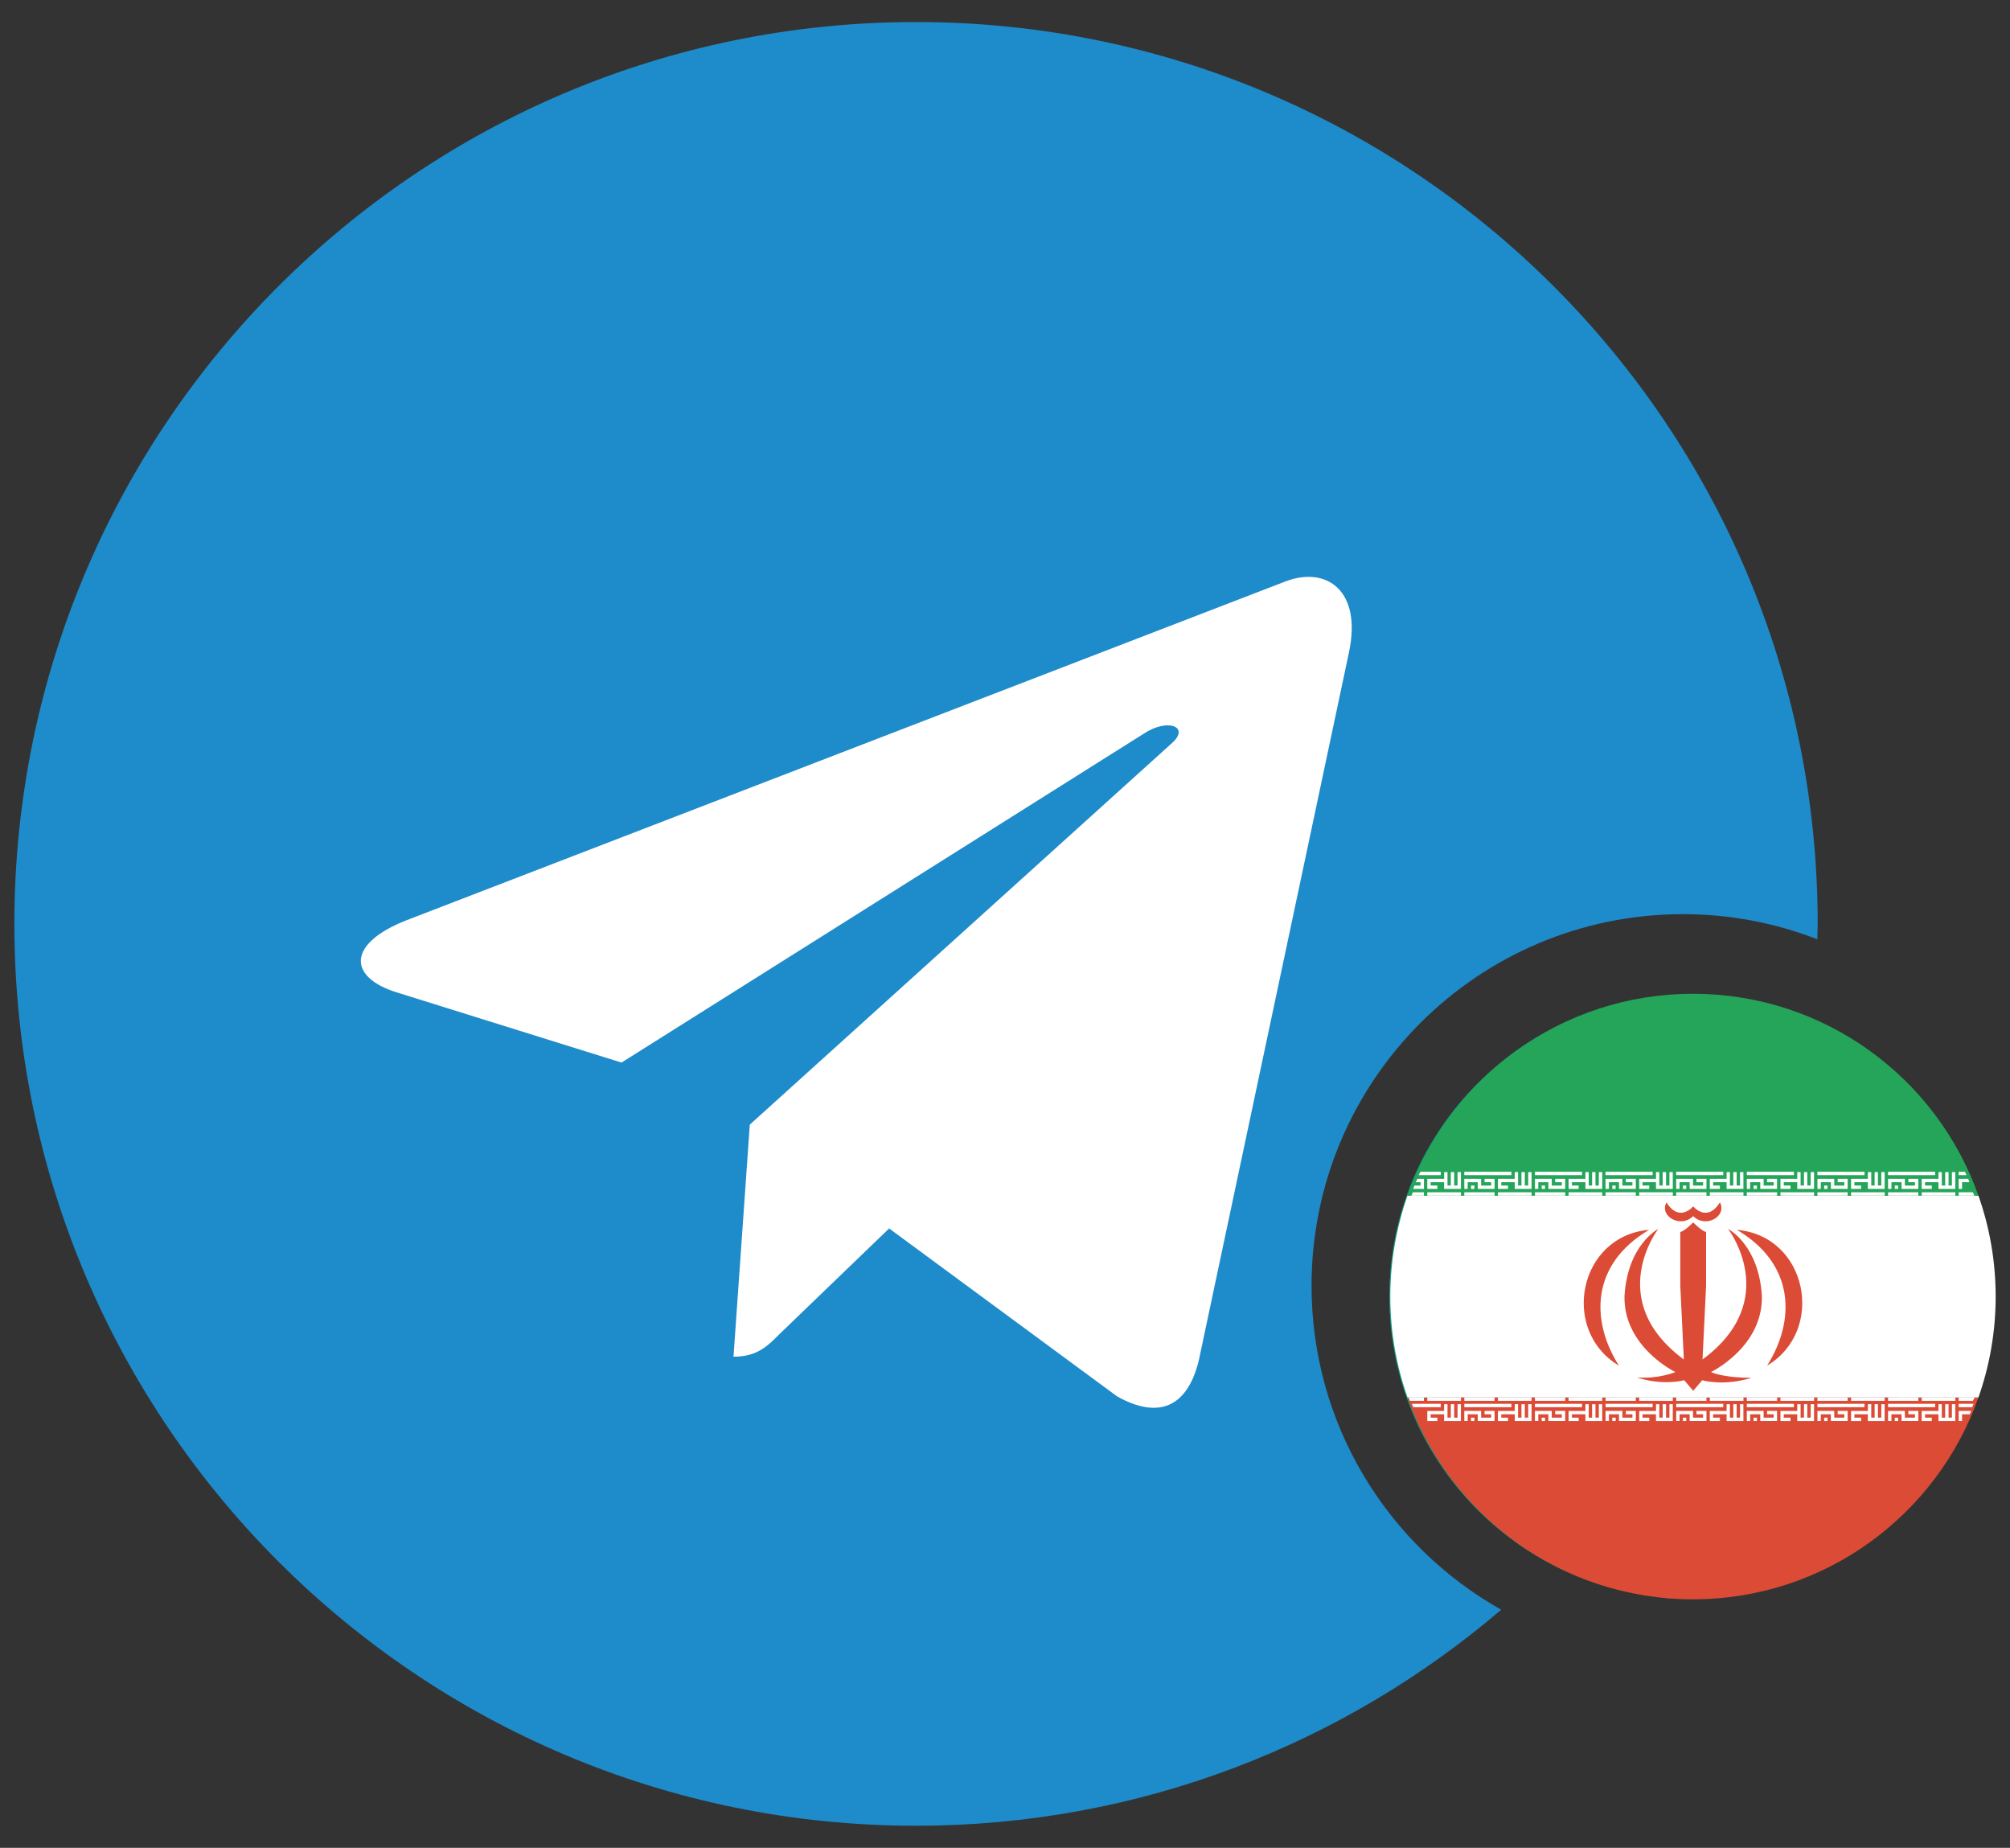 <?xml version="1.0" encoding="iso-8859-1"?>
<!-- Generator: Adobe Illustrator 24.0.0, SVG Export Plug-In . SVG Version: 6.00 Build 0)  -->
<svg version="1.1" id="&#x56FE;&#x5C42;_1" xmlns="http://www.w3.org/2000/svg" xmlns:xlink="http://www.w3.org/1999/xlink" x="0px"
	 y="0px" viewBox="0 0 68 62.5" style="enable-background:new 0 0 68 62.5;" xml:space="preserve">
<rect x="0" y="0" width="68" height="62.5" fill="#333333" stroke="none"/>
<g>
	<path style="fill:#1E8BCA;" d="M44.371,43.489c0-6.941,5.627-12.569,12.569-12.569c1.602,0,3.132,0.303,4.541,0.849
		c0.003-0.174,0.013-0.345,0.013-0.52c0-16.847-13.657-30.504-30.504-30.504c-16.847,0-30.504,13.657-30.504,30.504
		s13.657,30.504,30.504,30.504c7.558,0,14.469-2.755,19.797-7.307C46.959,52.293,44.371,48.195,44.371,43.489z"/>
	<path style="fill:#FFFFFF;" d="M40.576,45.923l5.06-23.853c0.447-2.099-0.758-2.925-2.134-2.41L13.763,31.122
		c-2.031,0.791-1.996,1.928-0.344,2.443l7.607,2.375l17.658-11.118c0.826-0.551,1.584-0.24,0.965,0.311L25.366,38.039l-0.551,7.849
		c0.791,0,1.137-0.344,1.549-0.758l3.716-3.58l7.71,5.679c1.412,0.791,2.41,0.379,2.789-1.309L40.576,45.923z"/>
	<g>
		<g>
			<path style="fill:#129B7F;" d="M57.215,33.651c-5.641,0-10.214,4.57-10.214,10.206c0,5.207,3.902,9.503,8.943,10.128
				c0.284,0.06,0.63,0.095,1.043,0.095c0.116,0,0.227-0.006,0.335-0.017c5.591-0.057,10.107-4.604,10.107-10.206
				C67.428,38.22,62.856,33.651,57.215,33.651L57.215,33.651z M55.604,53.14c-4.395-0.768-7.737-4.6-7.737-9.212
				c0-0.661,0.069-1.307,0.2-1.929c0.404,0.432,1.357,0.422,1.589-0.224c0.416,0.248,0.974,0.292,0.974,0.788
				c0,1.634,0.058,3.386,1.543,3.413c0.042,0,0.828,0.298,1.202,1.268c0.13,0.336,0.641,0,1.202,0c0.28,0,0,0.473,0,1.493
				c0,1.017,2.192,2.582,2.192,2.582c-0.01,0.673,0.017,1.217,0.073,1.652C56.349,52.963,55.932,53.029,55.604,53.14L55.604,53.14z
				 M59.531,52.928c-0.049-0.238-0.261-0.368-0.648-0.266c0.309-1.316,0.459-2.053,1.105-2.613c0.932-0.809,0.11-1.709-0.6-1.603
				c-0.56,0.085-0.206-0.693-0.706-0.736c-0.5-0.042-1.152-1.035-1.871-1.377c-0.381-0.181-0.756-0.666-1.344-0.688
				c-0.521-0.02-1.282,0.441-1.282,0.085c0-1.144-0.116-1.96-0.14-2.286c-0.019-0.262-0.171-0.088,0.533-0.072
				c0.383,0.01,0.196-0.77,0.576-0.8c0.372-0.029,1.261,0.349,1.487,0.198c0.211-0.141,1.545,3.504,1.545,0.602
				c0-0.344-0.179-0.943,0-1.269c0.705-1.288,1.365-2.338,1.306-2.492c-0.034-0.086-0.722-0.158-1.272,0.027
				c-0.185,0.063,0.059,0.353-0.208,0.415c-0.999,0.231-1.882-0.269-1.573-0.739c0.317-0.481,1.464-0.21,1.565-1.177
				c0.057-0.554,0.106-1.195,0.138-1.671c1.346,0.21,1.197-1.746-0.803-1.955c4.046,0.047,7.474,2.66,8.732,6.287
				c-0.061-0.058-0.14-0.094-0.224-0.102c-0.604-1.51-2.072-0.417-1.574,0.915c-2.667,2.051-1.985,3.481-1.109,4.3
				c0.462,0.43,0.901,1.078,1.188,1.543c-0.312,0.909,1.148,0.545,1.868-0.997C65.295,49.646,62.75,52.108,59.531,52.928
				L59.531,52.928z M65.776,42.02c0.139,0.651,0.203,1.316,0.192,1.981c-0.029-0.502-0.095-1-0.199-1.492
				C65.778,42.337,65.78,42.172,65.776,42.02L65.776,42.02z M65.776,42.02"/>
		</g>
	</g>
	<g id="Page-1_12_">
		<g id="flags_13_" transform="translate(-2340, -2610)">
			<g id="iran" transform="translate(2340, 2610)">
				<path id="red_11_" style="fill-rule:evenodd;clip-rule:evenodd;fill:#DB4B35;" d="M66.932,47.267H47.618
					c1.406,3.977,5.199,6.827,9.657,6.827S65.527,51.244,66.932,47.267L66.932,47.267L66.932,47.267z"/>
				<path id="white_14_" style="fill-rule:evenodd;clip-rule:evenodd;fill:#FFFFFF;" d="M47.618,47.267h19.314
					c0.377-1.068,0.583-2.217,0.583-3.413s-0.205-2.346-0.583-3.413H47.618c-0.377,1.068-0.583,2.217-0.583,3.413
					S47.241,46.2,47.618,47.267L47.618,47.267L47.618,47.267z"/>
				<path id="green_3_" style="fill-rule:evenodd;clip-rule:evenodd;fill:#25A55A;" d="M66.932,40.44
					c-1.406-3.977-5.199-6.827-9.657-6.827s-8.251,2.849-9.657,6.827H66.932L66.932,40.44z"/>
				<g id="bottom" transform="translate(5, 120)">
					<path id="Rectangle" style="fill-rule:evenodd;clip-rule:evenodd;fill:#FFFFFF;" d="M43.856-72.505v0.228h-0.569v0.341h0.341
						v-0.114h-0.228v-0.114h0.455v0.228h0.569v-0.569h-0.114v0.455h-0.114v-0.455h-0.114v0.455H43.97v-0.455H43.856L43.856-72.505z
						 M42.764-72.517l0.049,0.114h0.929v-0.114H42.764L42.764-72.517z M44.539-72.278v0.341h0.114v-0.228h0.341v0.228h0.569v-0.341
						h-0.339v0.114h0.225v0.114h-0.341v-0.228H44.539L44.539-72.278z M46.245-72.505v0.228h-0.569v0.341h0.341v-0.114H45.79v-0.114
						h0.455v0.228h0.569v-0.569H46.7v0.455h-0.114v-0.455h-0.114v0.455h-0.114v-0.455H46.245L46.245-72.505z M44.539-72.517v0.114
						h1.593v-0.114H44.539L44.539-72.517z M46.928-72.278v0.341h0.114v-0.228h0.341v0.228h0.569v-0.341h-0.339v0.114h0.225v0.114
						h-0.341v-0.228H46.928L46.928-72.278z M48.635-72.505v0.228h-0.569v0.341h0.341v-0.114H48.18v-0.114h0.455v0.228h0.569v-0.569
						H49.09v0.455h-0.114v-0.455h-0.114v0.455h-0.114v-0.455H48.635L48.635-72.505z M46.928-72.517v0.114h1.593v-0.114H46.928
						L46.928-72.517z M49.317-72.278v0.341h0.114v-0.228h0.341v0.228h0.569v-0.341h-0.339v0.114h0.225v0.114h-0.341v-0.228H49.317
						L49.317-72.278z M51.024-72.505v0.228h-0.569v0.341h0.341v-0.114h-0.228v-0.114h0.455v0.228h0.569v-0.569h-0.114v0.455h-0.114
						v-0.455h-0.114v0.455h-0.114v-0.455H51.024L51.024-72.505z M49.317-72.517v0.114h1.593v-0.114H49.317L49.317-72.517z
						 M51.707-72.278v0.341h0.114v-0.228h0.341v0.228h0.569v-0.341h-0.339v0.114h0.225v0.114h-0.341v-0.228H51.707L51.707-72.278z
						 M53.413-72.505v0.228h-0.569v0.341h0.341v-0.114h-0.228v-0.114h0.455v0.228h0.569v-0.569h-0.114v0.455h-0.114v-0.455h-0.114
						v0.455h-0.114v-0.455H53.413L53.413-72.505z M51.707-72.517v0.114H53.3v-0.114H51.707L51.707-72.517z M54.096-72.278v0.341
						h0.114v-0.228h0.341v0.228h0.569v-0.341h-0.339v0.114h0.225v0.114h-0.341v-0.228H54.096L54.096-72.278z M55.803-72.505v0.228
						h-0.569v0.341h0.341v-0.114h-0.228v-0.114h0.455v0.228h0.569v-0.569h-0.114v0.455h-0.114v-0.455H56.03v0.455h-0.114v-0.455
						H55.803L55.803-72.505z M54.096-72.517v0.114h1.593v-0.114H54.096L54.096-72.517z M56.485-72.278v0.341h0.114v-0.228h0.341
						v0.228h0.569v-0.341H57.17v0.114h0.225v0.114h-0.341v-0.228H56.485L56.485-72.278z M58.192-72.505v0.228h-0.569v0.341h0.341
						v-0.114h-0.228v-0.114h0.455v0.228h0.569v-0.569h-0.114v0.455h-0.114v-0.455H58.42v0.455h-0.114v-0.455H58.192L58.192-72.505z
						 M56.485-72.517v0.114h1.593v-0.114H56.485L56.485-72.517z M58.875-72.278v0.341h0.114v-0.228h0.341v0.228h0.569v-0.341H59.56
						v0.114h0.225v0.114h-0.341v-0.228H58.875L58.875-72.278z M60.581-72.505v0.228h-0.569v0.341h0.341v-0.114h-0.228v-0.114h0.455
						v0.228h0.569v-0.569h-0.114v0.455h-0.114v-0.455h-0.114v0.455h-0.114v-0.455H60.581L60.581-72.505z M58.875-72.517v0.114h1.593
						v-0.114H58.875L58.875-72.517z M61.264-72.278v0.341h0.114v-0.228h0.259l0.053-0.114H61.264L61.264-72.278z M61.264-72.517
						v0.114h0.453l0.05-0.114H61.264L61.264-72.517z"/>
					<g id="Group" transform="translate(19, 6)">
						
							<rect id="Rectangle-460" x="25.766" y="-78.05" style="fill-rule:evenodd;clip-rule:evenodd;fill:#FFFFFF;" width="0.114" height="0.114"/>
						
							<rect id="Rectangle-461" x="28.156" y="-78.05" style="fill-rule:evenodd;clip-rule:evenodd;fill:#FFFFFF;" width="0.114" height="0.114"/>
						
							<rect id="Rectangle-462" x="30.545" y="-78.05" style="fill-rule:evenodd;clip-rule:evenodd;fill:#FFFFFF;" width="0.114" height="0.114"/>
						
							<rect id="Rectangle-463" x="32.934" y="-78.05" style="fill-rule:evenodd;clip-rule:evenodd;fill:#FFFFFF;" width="0.114" height="0.114"/>
						
							<rect id="Rectangle-464" x="35.324" y="-78.05" style="fill-rule:evenodd;clip-rule:evenodd;fill:#FFFFFF;" width="0.114" height="0.114"/>
						
							<rect id="Rectangle-465" x="37.713" y="-78.05" style="fill-rule:evenodd;clip-rule:evenodd;fill:#FFFFFF;" width="0.114" height="0.114"/>
						
							<rect id="Rectangle-466" x="40.102" y="-78.05" style="fill-rule:evenodd;clip-rule:evenodd;fill:#FFFFFF;" width="0.114" height="0.114"/>
					</g>
					<path id="Rectangle-19" style="fill-rule:evenodd;clip-rule:evenodd;fill:#FFFFFF;" d="M42.697-72.619l-0.038-0.114h0.514
						v0.114H42.697L42.697-72.619z M43.287-72.619v-0.114h1.138v0.114H43.287L43.287-72.619z M44.539-72.619v-0.114h1.024v0.114
						H44.539L44.539-72.619z M45.676-72.619v-0.114h1.138v0.114H45.676L45.676-72.619z M46.928-72.619v-0.114h1.024v0.114H46.928
						L46.928-72.619z M48.066-72.619v-0.114h1.138v0.114H48.066L48.066-72.619z M49.317-72.619v-0.114h1.024v0.114H49.317
						L49.317-72.619z M50.455-72.619v-0.114h1.138v0.114H50.455L50.455-72.619z M51.707-72.619v-0.114h1.024v0.114H51.707
						L51.707-72.619z M52.845-72.619v-0.114h1.138v0.114H52.845L52.845-72.619z M54.096-72.619v-0.114h1.024v0.114H54.096
						L54.096-72.619z M55.234-72.619v-0.114h1.138v0.114H55.234L55.234-72.619z M56.485-72.619v-0.114h1.024v0.114H56.485
						L56.485-72.619z M57.623-72.619v-0.114h1.138v0.114H57.623L57.623-72.619z M58.875-72.619v-0.114h1.024v0.114H58.875
						L58.875-72.619z M60.013-72.619v-0.114h1.138v0.114H60.013L60.013-72.619z M61.264-72.619v-0.114h0.54l-0.06,0.114H61.264
						L61.264-72.619z"/>
				</g>
				<g id="top" transform="translate(6, 52)">
					<g id="Group-3" transform="translate(18, 5)">
						
							<rect id="Rectangle-460_1_" x="25.766" y="-16.901" style="fill-rule:evenodd;clip-rule:evenodd;fill:#FFFFFF;" width="0.114" height="0.114"/>
						
							<rect id="Rectangle-461_1_" x="28.156" y="-16.901" style="fill-rule:evenodd;clip-rule:evenodd;fill:#FFFFFF;" width="0.114" height="0.114"/>
						
							<rect id="Rectangle-462_1_" x="30.545" y="-16.901" style="fill-rule:evenodd;clip-rule:evenodd;fill:#FFFFFF;" width="0.114" height="0.114"/>
						
							<rect id="Rectangle-463_1_" x="32.934" y="-16.901" style="fill-rule:evenodd;clip-rule:evenodd;fill:#FFFFFF;" width="0.114" height="0.114"/>
						
							<rect id="Rectangle-464_1_" x="35.324" y="-16.901" style="fill-rule:evenodd;clip-rule:evenodd;fill:#FFFFFF;" width="0.114" height="0.114"/>
						
							<rect id="Rectangle-465_1_" x="37.713" y="-16.901" style="fill-rule:evenodd;clip-rule:evenodd;fill:#FFFFFF;" width="0.114" height="0.114"/>
						
							<rect id="Rectangle-466_1_" x="40.102" y="-16.901" style="fill-rule:evenodd;clip-rule:evenodd;fill:#FFFFFF;" width="0.114" height="0.114"/>
					</g>
					<path id="Rectangle_1_" style="fill-rule:evenodd;clip-rule:evenodd;fill:#FFFFFF;" d="M41.813-11.787h0.36v-0.341h-0.222
						l-0.054,0.114h0.163v0.114H41.85L41.813-11.787L41.813-11.787z M42.856-12.356v0.228h-0.569v0.341h0.341v-0.114h-0.228v-0.114
						h0.455v0.228h0.569v-0.569h-0.114v0.455h-0.114v-0.455h-0.114v0.455H42.97v-0.455H42.856L42.856-12.356z M42.055-12.367
						l-0.058,0.114h0.745v-0.114H42.055L42.055-12.367z M41.799-11.673l-0.05,0.114h0.424v-0.114H41.799L41.799-11.673z
						 M42.287-11.673v0.114h1.138v-0.114H42.287L42.287-11.673z M43.539-12.128v0.341h0.114v-0.228h0.341v0.228h0.569v-0.341h-0.339
						v0.114h0.225v0.114h-0.341v-0.228H43.539L43.539-12.128z M45.245-12.356v0.228h-0.569v0.341h0.341v-0.114H44.79v-0.114h0.455
						v0.228h0.569v-0.569H45.7v0.455h-0.114v-0.455h-0.114v0.455h-0.114v-0.455H45.245L45.245-12.356z M43.539-12.367v0.114h1.593
						v-0.114H43.539L43.539-12.367z M43.539-11.673v0.114h1.024v-0.114H43.539L43.539-11.673z M44.676-11.673v0.114h1.138v-0.114
						H44.676L44.676-11.673z M45.928-12.128v0.341h0.114v-0.228h0.341v0.228h0.569v-0.341h-0.339v0.114h0.225v0.114h-0.341v-0.228
						H45.928L45.928-12.128z M47.635-12.356v0.228h-0.569v0.341h0.341v-0.114H47.18v-0.114h0.455v0.228h0.569v-0.569H48.09v0.455
						h-0.114v-0.455h-0.114v0.455h-0.114v-0.455H47.635L47.635-12.356z M45.928-12.367v0.114h1.593v-0.114H45.928L45.928-12.367z
						 M45.928-11.673v0.114h1.024v-0.114H45.928L45.928-11.673z M47.066-11.673v0.114h1.138v-0.114H47.066L47.066-11.673z
						 M48.317-12.128v0.341h0.114v-0.228h0.341v0.228h0.569v-0.341h-0.339v0.114h0.225v0.114h-0.341v-0.228H48.317L48.317-12.128z
						 M50.024-12.356v0.228h-0.569v0.341h0.341v-0.114h-0.228v-0.114h0.455v0.228h0.569v-0.569h-0.114v0.455h-0.114v-0.455h-0.114
						v0.455h-0.114v-0.455H50.024L50.024-12.356z M48.317-12.367v0.114h1.593v-0.114H48.317L48.317-12.367z M48.317-11.673v0.114
						h1.024v-0.114H48.317L48.317-11.673z M49.455-11.673v0.114h1.138v-0.114H49.455L49.455-11.673z M50.707-12.128v0.341h0.114
						v-0.228h0.341v0.228h0.569v-0.341h-0.339v0.114h0.225v0.114h-0.341v-0.228H50.707L50.707-12.128z M52.413-12.356v0.228h-0.569
						v0.341h0.341v-0.114h-0.228v-0.114h0.455v0.228h0.569v-0.569h-0.114v0.455h-0.114v-0.455h-0.114v0.455h-0.114v-0.455H52.413
						L52.413-12.356z M50.707-12.367v0.114H52.3v-0.114H50.707L50.707-12.367z M50.707-11.673v0.114h1.024v-0.114H50.707
						L50.707-11.673z M51.845-11.673v0.114h1.138v-0.114H51.845L51.845-11.673z M53.096-12.128v0.341h0.114v-0.228h0.341v0.228
						h0.569v-0.341h-0.339v0.114h0.225v0.114h-0.341v-0.228H53.096L53.096-12.128z M54.803-12.356v0.228h-0.569v0.341h0.341v-0.114
						h-0.228v-0.114h0.455v0.228h0.569v-0.569h-0.114v0.455h-0.114v-0.455H55.03v0.455h-0.114v-0.455H54.803L54.803-12.356z
						 M53.096-12.367v0.114h1.593v-0.114H53.096L53.096-12.367z M53.096-11.673v0.114h1.024v-0.114H53.096L53.096-11.673z
						 M54.234-11.673v0.114h1.138v-0.114H54.234L54.234-11.673z M55.485-12.128v0.341h0.114v-0.228h0.341v0.228h0.569v-0.341H56.17
						v0.114h0.225v0.114h-0.341v-0.228H55.485L55.485-12.128z M57.192-12.356v0.228h-0.569v0.341h0.341v-0.114h-0.228v-0.114h0.455
						v0.228h0.569v-0.569h-0.114v0.455h-0.114v-0.455H57.42v0.455h-0.114v-0.455H57.192L57.192-12.356z M55.485-12.367v0.114h1.593
						v-0.114H55.485L55.485-12.367z M55.485-11.673v0.114h1.024v-0.114H55.485L55.485-11.673z M56.623-11.673v0.114h1.138v-0.114
						H56.623L56.623-11.673z M57.875-12.128v0.341h0.114v-0.228h0.341v0.228h0.569v-0.341H58.56v0.114h0.225v0.114h-0.341v-0.228
						H57.875L57.875-12.128z M59.581-12.356v0.228h-0.569v0.341h0.341v-0.114h-0.228v-0.114h0.455v0.228h0.569v-0.569h-0.114v0.455
						h-0.114v-0.455h-0.114v0.455h-0.114v-0.455H59.581L59.581-12.356z M57.875-12.367v0.114h1.593v-0.114H57.875L57.875-12.367z
						 M57.875-11.673v0.114h1.024v-0.114H57.875L57.875-11.673z M59.013-11.673v0.114h1.138v-0.114H59.013L59.013-11.673z
						 M60.264-12.128v0.341h0.114v-0.228h0.248l-0.041-0.114H60.264L60.264-12.128z M60.264-12.367v0.114h0.266l-0.055-0.114H60.264
						L60.264-12.367z M60.264-11.673v0.114h0.53l-0.051-0.114H60.264L60.264-11.673z"/>
				</g>
				<path id="Shape" style="fill-rule:evenodd;clip-rule:evenodd;fill:#DB4B35;" d="M54.769,46.19
					c-1.995-1.192-1.366-4.388,1.022-4.593C53.813,42.761,53.81,44.68,54.769,46.19C54.769,46.19,53.81,44.68,54.769,46.19
					L54.769,46.19L54.769,46.19L54.769,46.19z M59.782,46.19c1.995-1.192,1.366-4.388-1.022-4.593
					C60.738,42.761,60.741,44.68,59.782,46.19C59.782,46.19,60.741,44.68,59.782,46.19L59.782,46.19L59.782,46.19L59.782,46.19z
					 M57.282,41.132c-0.425,0.428-1.155,0.003-0.904-0.464c0.439,0.703,0.904,0.135,0.904,0.135s0.465,0.568,0.904-0.135
					C58.437,41.134,57.707,41.56,57.282,41.132C57.282,41.132,57.707,41.56,57.282,41.132C57.282,41.132,57.707,41.56,57.282,41.132
					L57.282,41.132L57.282,41.132L57.282,41.132z M56.977,46.683c0,0-0.701,0.199-1.598-0.093c0.718,0.054,1.271-0.169,1.301-0.182
					c0,0-1.757-0.846-1.722-2.568c0.103-1.742,1.141-2.272,1.141-2.272s-1.848,2.405,0.867,4.415l-0.12-2.486V41.67
					c0.154-0.033,0.436-0.324,0.436-0.324s0.282,0.29,0.436,0.324v1.827l-0.12,2.486c2.714-2.01,0.867-4.415,0.867-4.415
					s1.038,0.53,1.141,2.272c0.034,1.722-1.722,2.568-1.722,2.568c0.16,0.071,0.593,0.194,1.369,0.194
					c-0.947,0.296-1.665,0.082-1.665,0.082l-0.305,0.357L56.977,46.683L56.977,46.683L56.977,46.683L56.977,46.683L56.977,46.683z"
					/>
			</g>
		</g>
	</g>
</g>
</svg>
